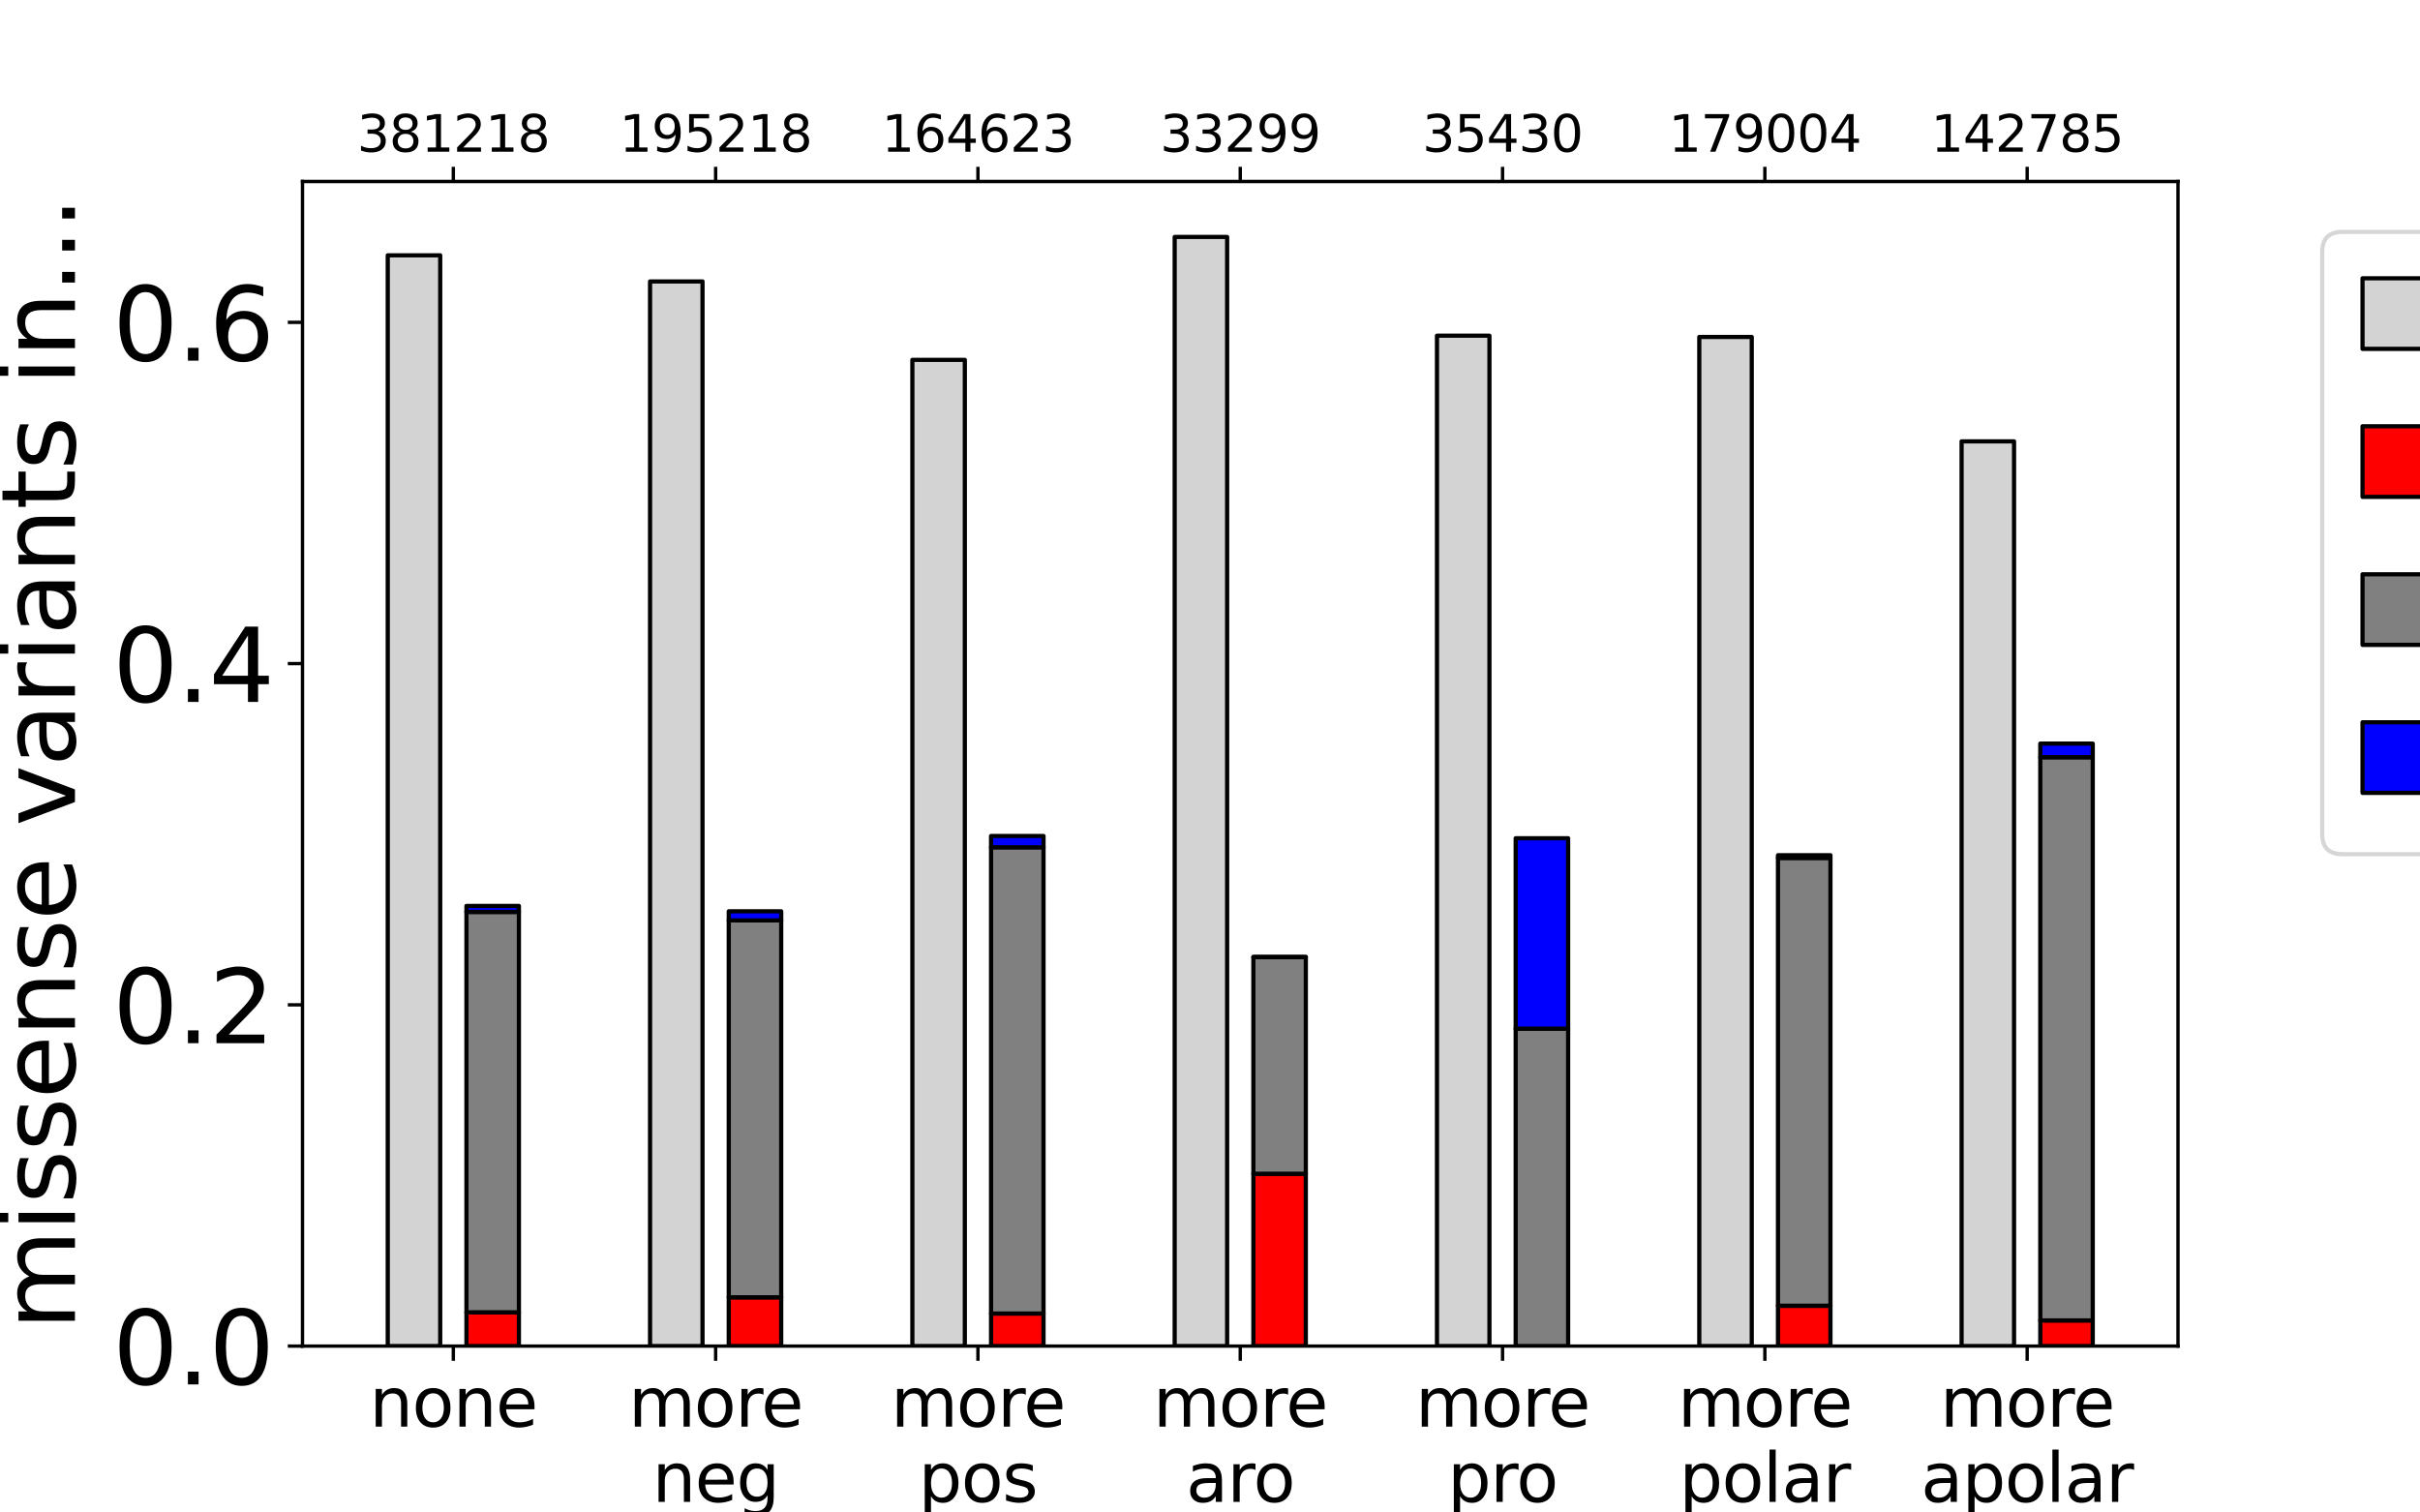 <?xml version="1.0" encoding="utf-8" standalone="no"?>
<!DOCTYPE svg PUBLIC "-//W3C//DTD SVG 1.1//EN"
  "http://www.w3.org/Graphics/SVG/1.1/DTD/svg11.dtd">
<svg xmlns:xlink="http://www.w3.org/1999/xlink" width="576pt" height="360pt" viewBox="0 0 576 360" xmlns="http://www.w3.org/2000/svg" version="1.1">
 <defs>
  <style type="text/css">*{stroke-linejoin: round; stroke-linecap: butt}</style>
 </defs>
 <g id="figure_1">
  <g id="patch_1">
   <path d="M 0 360 
L 576 360 
L 576 0 
L 0 0 
z
" style="fill: #ffffff"/>
  </g>
  <g id="axes_1">
   <g id="patch_2">
    <path d="M 72 320.4 
L 518.4 320.4 
L 518.4 43.2 
L 72 43.2 
z
" style="fill: #ffffff"/>
   </g>
   <g id="patch_3">
    <path d="M 92.291 320.4 
L 104.778 320.4 
L 104.778 60.772 
L 92.291 60.772 
z
" clip-path="url(#pdc704c9d59)" style="fill: #d3d3d3; stroke: #000000; stroke-linejoin: miter"/>
   </g>
   <g id="patch_4">
    <path d="M 111.021 320.4 
L 123.508 320.4 
L 123.508 312.355 
L 111.021 312.355 
z
" clip-path="url(#pdc704c9d59)" style="fill: #ff0000; stroke: #000000; stroke-linejoin: miter"/>
   </g>
   <g id="patch_5">
    <path d="M 111.021 312.355 
L 123.508 312.355 
L 123.508 217.056 
L 111.021 217.056 
z
" clip-path="url(#pdc704c9d59)" style="fill: #808080; stroke: #000000; stroke-linejoin: miter"/>
   </g>
   <g id="patch_6">
    <path d="M 111.021 217.056 
L 123.508 217.056 
L 123.508 215.627 
L 111.021 215.627 
z
" clip-path="url(#pdc704c9d59)" style="fill: #0000ff; stroke: #000000; stroke-linejoin: miter"/>
   </g>
   <g id="patch_7">
    <path d="M 154.724 320.4 
L 167.211 320.4 
L 167.211 66.988 
L 154.724 66.988 
z
" clip-path="url(#pdc704c9d59)" style="fill: #d3d3d3; stroke: #000000; stroke-linejoin: miter"/>
   </g>
   <g id="patch_8">
    <path d="M 173.455 320.4 
L 185.941 320.4 
L 185.941 308.781 
L 173.455 308.781 
z
" clip-path="url(#pdc704c9d59)" style="fill: #ff0000; stroke: #000000; stroke-linejoin: miter"/>
   </g>
   <g id="patch_9">
    <path d="M 173.455 308.781 
L 185.941 308.781 
L 185.941 219.066 
L 173.455 219.066 
z
" clip-path="url(#pdc704c9d59)" style="fill: #808080; stroke: #000000; stroke-linejoin: miter"/>
   </g>
   <g id="patch_10">
    <path d="M 173.455 219.066 
L 185.941 219.066 
L 185.941 216.911 
L 173.455 216.911 
z
" clip-path="url(#pdc704c9d59)" style="fill: #0000ff; stroke: #000000; stroke-linejoin: miter"/>
   </g>
   <g id="patch_11">
    <path d="M 217.158 320.4 
L 229.645 320.4 
L 229.645 85.651 
L 217.158 85.651 
z
" clip-path="url(#pdc704c9d59)" style="fill: #d3d3d3; stroke: #000000; stroke-linejoin: miter"/>
   </g>
   <g id="patch_12">
    <path d="M 235.888 320.4 
L 248.375 320.4 
L 248.375 312.644 
L 235.888 312.644 
z
" clip-path="url(#pdc704c9d59)" style="fill: #ff0000; stroke: #000000; stroke-linejoin: miter"/>
   </g>
   <g id="patch_13">
    <path d="M 235.888 312.644 
L 248.375 312.644 
L 248.375 201.669 
L 235.888 201.669 
z
" clip-path="url(#pdc704c9d59)" style="fill: #808080; stroke: #000000; stroke-linejoin: miter"/>
   </g>
   <g id="patch_14">
    <path d="M 235.888 201.669 
L 248.375 201.669 
L 248.375 198.98 
L 235.888 198.98 
z
" clip-path="url(#pdc704c9d59)" style="fill: #0000ff; stroke: #000000; stroke-linejoin: miter"/>
   </g>
   <g id="patch_15">
    <path d="M 279.592 320.4 
L 292.078 320.4 
L 292.078 56.4 
L 279.592 56.4 
z
" clip-path="url(#pdc704c9d59)" style="fill: #d3d3d3; stroke: #000000; stroke-linejoin: miter"/>
   </g>
   <g id="patch_16">
    <path d="M 298.322 320.4 
L 310.808 320.4 
L 310.808 279.372 
L 298.322 279.372 
z
" clip-path="url(#pdc704c9d59)" style="fill: #ff0000; stroke: #000000; stroke-linejoin: miter"/>
   </g>
   <g id="patch_17">
    <path d="M 298.322 279.372 
L 310.808 279.372 
L 310.808 227.818 
L 298.322 227.818 
z
" clip-path="url(#pdc704c9d59)" style="fill: #808080; stroke: #000000; stroke-linejoin: miter"/>
   </g>
   <g id="patch_18">
    <path d="M 298.322 227.818 
L 310.808 227.818 
L 310.808 227.757 
L 298.322 227.757 
z
" clip-path="url(#pdc704c9d59)" style="fill: #0000ff; stroke: #000000; stroke-linejoin: miter"/>
   </g>
   <g id="patch_19">
    <path d="M 342.025 320.4 
L 354.512 320.4 
L 354.512 79.901 
L 342.025 79.901 
z
" clip-path="url(#pdc704c9d59)" style="fill: #d3d3d3; stroke: #000000; stroke-linejoin: miter"/>
   </g>
   <g id="patch_20">
    <path d="M 360.755 320.4 
L 373.242 320.4 
L 373.242 320.4 
L 360.755 320.4 
z
" clip-path="url(#pdc704c9d59)" style="fill: #ff0000; stroke: #000000; stroke-linejoin: miter"/>
   </g>
   <g id="patch_21">
    <path d="M 360.755 320.4 
L 373.242 320.4 
L 373.242 244.849 
L 360.755 244.849 
z
" clip-path="url(#pdc704c9d59)" style="fill: #808080; stroke: #000000; stroke-linejoin: miter"/>
   </g>
   <g id="patch_22">
    <path d="M 360.755 244.849 
L 373.242 244.849 
L 373.242 199.515 
L 360.755 199.515 
z
" clip-path="url(#pdc704c9d59)" style="fill: #0000ff; stroke: #000000; stroke-linejoin: miter"/>
   </g>
   <g id="patch_23">
    <path d="M 404.459 320.4 
L 416.945 320.4 
L 416.945 80.205 
L 404.459 80.205 
z
" clip-path="url(#pdc704c9d59)" style="fill: #d3d3d3; stroke: #000000; stroke-linejoin: miter"/>
   </g>
   <g id="patch_24">
    <path d="M 423.189 320.4 
L 435.676 320.4 
L 435.676 310.794 
L 423.189 310.794 
z
" clip-path="url(#pdc704c9d59)" style="fill: #ff0000; stroke: #000000; stroke-linejoin: miter"/>
   </g>
   <g id="patch_25">
    <path d="M 423.189 310.794 
L 435.676 310.794 
L 435.676 204.202 
L 423.189 204.202 
z
" clip-path="url(#pdc704c9d59)" style="fill: #808080; stroke: #000000; stroke-linejoin: miter"/>
   </g>
   <g id="patch_26">
    <path d="M 423.189 204.202 
L 435.676 204.202 
L 435.676 203.559 
L 423.189 203.559 
z
" clip-path="url(#pdc704c9d59)" style="fill: #0000ff; stroke: #000000; stroke-linejoin: miter"/>
   </g>
   <g id="patch_27">
    <path d="M 466.892 320.4 
L 479.379 320.4 
L 479.379 105.053 
L 466.892 105.053 
z
" clip-path="url(#pdc704c9d59)" style="fill: #d3d3d3; stroke: #000000; stroke-linejoin: miter"/>
   </g>
   <g id="patch_28">
    <path d="M 485.622 320.4 
L 498.109 320.4 
L 498.109 314.285 
L 485.622 314.285 
z
" clip-path="url(#pdc704c9d59)" style="fill: #ff0000; stroke: #000000; stroke-linejoin: miter"/>
   </g>
   <g id="patch_29">
    <path d="M 485.622 314.285 
L 498.109 314.285 
L 498.109 180.233 
L 485.622 180.233 
z
" clip-path="url(#pdc704c9d59)" style="fill: #808080; stroke: #000000; stroke-linejoin: miter"/>
   </g>
   <g id="patch_30">
    <path d="M 485.622 180.233 
L 498.109 180.233 
L 498.109 176.991 
L 485.622 176.991 
z
" clip-path="url(#pdc704c9d59)" style="fill: #0000ff; stroke: #000000; stroke-linejoin: miter"/>
   </g>
   <g id="matplotlib.axis_1">
    <g id="xtick_1">
     <g id="line2d_1">
      <defs>
       <path id="mb54abf2a22" d="M 0 0 
L 0 3.5 
" style="stroke: #000000; stroke-width: 0.8"/>
      </defs>
      <g>
       <use xlink:href="#mb54abf2a22" x="107.899" y="320.4" style="stroke: #000000; stroke-width: 0.8"/>
      </g>
     </g>
     <g id="line2d_2">
      <defs>
       <path id="ma09a911dc9" d="M 0 0 
L 0 -3.5 
" style="stroke: #000000; stroke-width: 0.8"/>
      </defs>
      <g>
       <use xlink:href="#ma09a911dc9" x="107.899" y="43.2" style="stroke: #000000; stroke-width: 0.8"/>
      </g>
     </g>
     <g id="text_1">
      <!-- none -->
      <g transform="translate(87.942 339.558) scale(0.16 -0.16)">
       <defs>
        <path id="DejaVuSans-6e" d="M 3513 2113 
L 3513 0 
L 2938 0 
L 2938 2094 
Q 2938 2591 2744 2837 
Q 2550 3084 2163 3084 
Q 1697 3084 1428 2787 
Q 1159 2491 1159 1978 
L 1159 0 
L 581 0 
L 581 3500 
L 1159 3500 
L 1159 2956 
Q 1366 3272 1645 3428 
Q 1925 3584 2291 3584 
Q 2894 3584 3203 3211 
Q 3513 2838 3513 2113 
z
" transform="scale(0.016)"/>
        <path id="DejaVuSans-6f" d="M 1959 3097 
Q 1497 3097 1228 2736 
Q 959 2375 959 1747 
Q 959 1119 1226 758 
Q 1494 397 1959 397 
Q 2419 397 2687 759 
Q 2956 1122 2956 1747 
Q 2956 2369 2687 2733 
Q 2419 3097 1959 3097 
z
M 1959 3584 
Q 2709 3584 3137 3096 
Q 3566 2609 3566 1747 
Q 3566 888 3137 398 
Q 2709 -91 1959 -91 
Q 1206 -91 779 398 
Q 353 888 353 1747 
Q 353 2609 779 3096 
Q 1206 3584 1959 3584 
z
" transform="scale(0.016)"/>
        <path id="DejaVuSans-65" d="M 3597 1894 
L 3597 1613 
L 953 1613 
Q 991 1019 1311 708 
Q 1631 397 2203 397 
Q 2534 397 2845 478 
Q 3156 559 3463 722 
L 3463 178 
Q 3153 47 2828 -22 
Q 2503 -91 2169 -91 
Q 1331 -91 842 396 
Q 353 884 353 1716 
Q 353 2575 817 3079 
Q 1281 3584 2069 3584 
Q 2775 3584 3186 3129 
Q 3597 2675 3597 1894 
z
M 3022 2063 
Q 3016 2534 2758 2815 
Q 2500 3097 2075 3097 
Q 1594 3097 1305 2825 
Q 1016 2553 972 2059 
L 3022 2063 
z
" transform="scale(0.016)"/>
       </defs>
       <use xlink:href="#DejaVuSans-6e"/>
       <use xlink:href="#DejaVuSans-6f" x="63.379"/>
       <use xlink:href="#DejaVuSans-6e" x="124.561"/>
       <use xlink:href="#DejaVuSans-65" x="187.939"/>
      </g>
     </g>
    </g>
    <g id="xtick_2">
     <g id="line2d_3">
      <g>
       <use xlink:href="#mb54abf2a22" x="170.333" y="320.4" style="stroke: #000000; stroke-width: 0.8"/>
      </g>
     </g>
     <g id="line2d_4">
      <g>
       <use xlink:href="#ma09a911dc9" x="170.333" y="43.2" style="stroke: #000000; stroke-width: 0.8"/>
      </g>
     </g>
     <g id="text_2">
      <!-- more -->
      <g transform="translate(149.614 339.558) scale(0.16 -0.16)">
       <defs>
        <path id="DejaVuSans-6d" d="M 3328 2828 
Q 3544 3216 3844 3400 
Q 4144 3584 4550 3584 
Q 5097 3584 5394 3201 
Q 5691 2819 5691 2113 
L 5691 0 
L 5113 0 
L 5113 2094 
Q 5113 2597 4934 2840 
Q 4756 3084 4391 3084 
Q 3944 3084 3684 2787 
Q 3425 2491 3425 1978 
L 3425 0 
L 2847 0 
L 2847 2094 
Q 2847 2600 2669 2842 
Q 2491 3084 2119 3084 
Q 1678 3084 1418 2786 
Q 1159 2488 1159 1978 
L 1159 0 
L 581 0 
L 581 3500 
L 1159 3500 
L 1159 2956 
Q 1356 3278 1631 3431 
Q 1906 3584 2284 3584 
Q 2666 3584 2933 3390 
Q 3200 3197 3328 2828 
z
" transform="scale(0.016)"/>
        <path id="DejaVuSans-72" d="M 2631 2963 
Q 2534 3019 2420 3045 
Q 2306 3072 2169 3072 
Q 1681 3072 1420 2755 
Q 1159 2438 1159 1844 
L 1159 0 
L 581 0 
L 581 3500 
L 1159 3500 
L 1159 2956 
Q 1341 3275 1631 3429 
Q 1922 3584 2338 3584 
Q 2397 3584 2469 3576 
Q 2541 3569 2628 3553 
L 2631 2963 
z
" transform="scale(0.016)"/>
       </defs>
       <use xlink:href="#DejaVuSans-6d"/>
       <use xlink:href="#DejaVuSans-6f" x="97.412"/>
       <use xlink:href="#DejaVuSans-72" x="158.594"/>
       <use xlink:href="#DejaVuSans-65" x="197.457"/>
      </g>
      <!-- neg -->
      <g transform="translate(155.262 357.474) scale(0.16 -0.16)">
       <defs>
        <path id="DejaVuSans-67" d="M 2906 1791 
Q 2906 2416 2648 2759 
Q 2391 3103 1925 3103 
Q 1463 3103 1205 2759 
Q 947 2416 947 1791 
Q 947 1169 1205 825 
Q 1463 481 1925 481 
Q 2391 481 2648 825 
Q 2906 1169 2906 1791 
z
M 3481 434 
Q 3481 -459 3084 -895 
Q 2688 -1331 1869 -1331 
Q 1566 -1331 1297 -1286 
Q 1028 -1241 775 -1147 
L 775 -588 
Q 1028 -725 1275 -790 
Q 1522 -856 1778 -856 
Q 2344 -856 2625 -561 
Q 2906 -266 2906 331 
L 2906 616 
Q 2728 306 2450 153 
Q 2172 0 1784 0 
Q 1141 0 747 490 
Q 353 981 353 1791 
Q 353 2603 747 3093 
Q 1141 3584 1784 3584 
Q 2172 3584 2450 3431 
Q 2728 3278 2906 2969 
L 2906 3500 
L 3481 3500 
L 3481 434 
z
" transform="scale(0.016)"/>
       </defs>
       <use xlink:href="#DejaVuSans-6e"/>
       <use xlink:href="#DejaVuSans-65" x="63.379"/>
       <use xlink:href="#DejaVuSans-67" x="124.902"/>
      </g>
     </g>
    </g>
    <g id="xtick_3">
     <g id="line2d_5">
      <g>
       <use xlink:href="#mb54abf2a22" x="232.766" y="320.4" style="stroke: #000000; stroke-width: 0.8"/>
      </g>
     </g>
     <g id="line2d_6">
      <g>
       <use xlink:href="#ma09a911dc9" x="232.766" y="43.2" style="stroke: #000000; stroke-width: 0.8"/>
      </g>
     </g>
     <g id="text_3">
      <!-- more -->
      <g transform="translate(212.048 339.558) scale(0.16 -0.16)">
       <use xlink:href="#DejaVuSans-6d"/>
       <use xlink:href="#DejaVuSans-6f" x="97.412"/>
       <use xlink:href="#DejaVuSans-72" x="158.594"/>
       <use xlink:href="#DejaVuSans-65" x="197.457"/>
      </g>
      <!-- pos -->
      <g transform="translate(218.625 357.474) scale(0.16 -0.16)">
       <defs>
        <path id="DejaVuSans-70" d="M 1159 525 
L 1159 -1331 
L 581 -1331 
L 581 3500 
L 1159 3500 
L 1159 2969 
Q 1341 3281 1617 3432 
Q 1894 3584 2278 3584 
Q 2916 3584 3314 3078 
Q 3713 2572 3713 1747 
Q 3713 922 3314 415 
Q 2916 -91 2278 -91 
Q 1894 -91 1617 61 
Q 1341 213 1159 525 
z
M 3116 1747 
Q 3116 2381 2855 2742 
Q 2594 3103 2138 3103 
Q 1681 3103 1420 2742 
Q 1159 2381 1159 1747 
Q 1159 1113 1420 752 
Q 1681 391 2138 391 
Q 2594 391 2855 752 
Q 3116 1113 3116 1747 
z
" transform="scale(0.016)"/>
        <path id="DejaVuSans-73" d="M 2834 3397 
L 2834 2853 
Q 2591 2978 2328 3040 
Q 2066 3103 1784 3103 
Q 1356 3103 1142 2972 
Q 928 2841 928 2578 
Q 928 2378 1081 2264 
Q 1234 2150 1697 2047 
L 1894 2003 
Q 2506 1872 2764 1633 
Q 3022 1394 3022 966 
Q 3022 478 2636 193 
Q 2250 -91 1575 -91 
Q 1294 -91 989 -36 
Q 684 19 347 128 
L 347 722 
Q 666 556 975 473 
Q 1284 391 1588 391 
Q 1994 391 2212 530 
Q 2431 669 2431 922 
Q 2431 1156 2273 1281 
Q 2116 1406 1581 1522 
L 1381 1569 
Q 847 1681 609 1914 
Q 372 2147 372 2553 
Q 372 3047 722 3315 
Q 1072 3584 1716 3584 
Q 2034 3584 2315 3537 
Q 2597 3491 2834 3397 
z
" transform="scale(0.016)"/>
       </defs>
       <use xlink:href="#DejaVuSans-70"/>
       <use xlink:href="#DejaVuSans-6f" x="63.477"/>
       <use xlink:href="#DejaVuSans-73" x="124.658"/>
      </g>
     </g>
    </g>
    <g id="xtick_4">
     <g id="line2d_7">
      <g>
       <use xlink:href="#mb54abf2a22" x="295.2" y="320.4" style="stroke: #000000; stroke-width: 0.8"/>
      </g>
     </g>
     <g id="line2d_8">
      <g>
       <use xlink:href="#ma09a911dc9" x="295.2" y="43.2" style="stroke: #000000; stroke-width: 0.8"/>
      </g>
     </g>
     <g id="text_4">
      <!-- more -->
      <g transform="translate(274.481 339.558) scale(0.16 -0.16)">
       <use xlink:href="#DejaVuSans-6d"/>
       <use xlink:href="#DejaVuSans-6f" x="97.412"/>
       <use xlink:href="#DejaVuSans-72" x="158.594"/>
       <use xlink:href="#DejaVuSans-65" x="197.457"/>
      </g>
      <!-- aro -->
      <g transform="translate(282.294 357.474) scale(0.16 -0.16)">
       <defs>
        <path id="DejaVuSans-61" d="M 2194 1759 
Q 1497 1759 1228 1600 
Q 959 1441 959 1056 
Q 959 750 1161 570 
Q 1363 391 1709 391 
Q 2188 391 2477 730 
Q 2766 1069 2766 1631 
L 2766 1759 
L 2194 1759 
z
M 3341 1997 
L 3341 0 
L 2766 0 
L 2766 531 
Q 2569 213 2275 61 
Q 1981 -91 1556 -91 
Q 1019 -91 701 211 
Q 384 513 384 1019 
Q 384 1609 779 1909 
Q 1175 2209 1959 2209 
L 2766 2209 
L 2766 2266 
Q 2766 2663 2505 2880 
Q 2244 3097 1772 3097 
Q 1472 3097 1187 3025 
Q 903 2953 641 2809 
L 641 3341 
Q 956 3463 1253 3523 
Q 1550 3584 1831 3584 
Q 2591 3584 2966 3190 
Q 3341 2797 3341 1997 
z
" transform="scale(0.016)"/>
       </defs>
       <use xlink:href="#DejaVuSans-61"/>
       <use xlink:href="#DejaVuSans-72" x="61.279"/>
       <use xlink:href="#DejaVuSans-6f" x="100.143"/>
      </g>
     </g>
    </g>
    <g id="xtick_5">
     <g id="line2d_9">
      <g>
       <use xlink:href="#mb54abf2a22" x="357.634" y="320.4" style="stroke: #000000; stroke-width: 0.8"/>
      </g>
     </g>
     <g id="line2d_10">
      <g>
       <use xlink:href="#ma09a911dc9" x="357.634" y="43.2" style="stroke: #000000; stroke-width: 0.8"/>
      </g>
     </g>
     <g id="text_5">
      <!-- more -->
      <g transform="translate(336.915 339.558) scale(0.16 -0.16)">
       <use xlink:href="#DejaVuSans-6d"/>
       <use xlink:href="#DejaVuSans-6f" x="97.412"/>
       <use xlink:href="#DejaVuSans-72" x="158.594"/>
       <use xlink:href="#DejaVuSans-65" x="197.457"/>
      </g>
      <!-- pro -->
      <g transform="translate(344.551 357.474) scale(0.16 -0.16)">
       <use xlink:href="#DejaVuSans-70"/>
       <use xlink:href="#DejaVuSans-72" x="63.477"/>
       <use xlink:href="#DejaVuSans-6f" x="102.34"/>
      </g>
     </g>
    </g>
    <g id="xtick_6">
     <g id="line2d_11">
      <g>
       <use xlink:href="#mb54abf2a22" x="420.067" y="320.4" style="stroke: #000000; stroke-width: 0.8"/>
      </g>
     </g>
     <g id="line2d_12">
      <g>
       <use xlink:href="#ma09a911dc9" x="420.067" y="43.2" style="stroke: #000000; stroke-width: 0.8"/>
      </g>
     </g>
     <g id="text_6">
      <!-- more -->
      <g transform="translate(399.348 339.558) scale(0.16 -0.16)">
       <use xlink:href="#DejaVuSans-6d"/>
       <use xlink:href="#DejaVuSans-6f" x="97.412"/>
       <use xlink:href="#DejaVuSans-72" x="158.594"/>
       <use xlink:href="#DejaVuSans-65" x="197.457"/>
      </g>
      <!-- polar -->
      <g transform="translate(399.68 357.474) scale(0.16 -0.16)">
       <defs>
        <path id="DejaVuSans-6c" d="M 603 4863 
L 1178 4863 
L 1178 0 
L 603 0 
L 603 4863 
z
" transform="scale(0.016)"/>
       </defs>
       <use xlink:href="#DejaVuSans-70"/>
       <use xlink:href="#DejaVuSans-6f" x="63.477"/>
       <use xlink:href="#DejaVuSans-6c" x="124.658"/>
       <use xlink:href="#DejaVuSans-61" x="152.441"/>
       <use xlink:href="#DejaVuSans-72" x="213.721"/>
      </g>
     </g>
    </g>
    <g id="xtick_7">
     <g id="line2d_13">
      <g>
       <use xlink:href="#mb54abf2a22" x="482.501" y="320.4" style="stroke: #000000; stroke-width: 0.8"/>
      </g>
     </g>
     <g id="line2d_14">
      <g>
       <use xlink:href="#ma09a911dc9" x="482.501" y="43.2" style="stroke: #000000; stroke-width: 0.8"/>
      </g>
     </g>
     <g id="text_7">
      <!-- more -->
      <g transform="translate(461.782 339.558) scale(0.16 -0.16)">
       <use xlink:href="#DejaVuSans-6d"/>
       <use xlink:href="#DejaVuSans-6f" x="97.412"/>
       <use xlink:href="#DejaVuSans-72" x="158.594"/>
       <use xlink:href="#DejaVuSans-65" x="197.457"/>
      </g>
      <!-- apolar -->
      <g transform="translate(457.211 357.474) scale(0.16 -0.16)">
       <use xlink:href="#DejaVuSans-61"/>
       <use xlink:href="#DejaVuSans-70" x="61.279"/>
       <use xlink:href="#DejaVuSans-6f" x="124.756"/>
       <use xlink:href="#DejaVuSans-6c" x="185.938"/>
       <use xlink:href="#DejaVuSans-61" x="213.721"/>
       <use xlink:href="#DejaVuSans-72" x="275"/>
      </g>
     </g>
    </g>
    <g id="text_8">
     <!-- resulting chemical change -->
     <g transform="translate(137.016 383.038) scale(0.24 -0.24)">
      <defs>
       <path id="DejaVuSans-75" d="M 544 1381 
L 544 3500 
L 1119 3500 
L 1119 1403 
Q 1119 906 1312 657 
Q 1506 409 1894 409 
Q 2359 409 2629 706 
Q 2900 1003 2900 1516 
L 2900 3500 
L 3475 3500 
L 3475 0 
L 2900 0 
L 2900 538 
Q 2691 219 2414 64 
Q 2138 -91 1772 -91 
Q 1169 -91 856 284 
Q 544 659 544 1381 
z
M 1991 3584 
L 1991 3584 
z
" transform="scale(0.016)"/>
       <path id="DejaVuSans-74" d="M 1172 4494 
L 1172 3500 
L 2356 3500 
L 2356 3053 
L 1172 3053 
L 1172 1153 
Q 1172 725 1289 603 
Q 1406 481 1766 481 
L 2356 481 
L 2356 0 
L 1766 0 
Q 1100 0 847 248 
Q 594 497 594 1153 
L 594 3053 
L 172 3053 
L 172 3500 
L 594 3500 
L 594 4494 
L 1172 4494 
z
" transform="scale(0.016)"/>
       <path id="DejaVuSans-69" d="M 603 3500 
L 1178 3500 
L 1178 0 
L 603 0 
L 603 3500 
z
M 603 4863 
L 1178 4863 
L 1178 4134 
L 603 4134 
L 603 4863 
z
" transform="scale(0.016)"/>
       <path id="DejaVuSans-20" transform="scale(0.016)"/>
       <path id="DejaVuSans-63" d="M 3122 3366 
L 3122 2828 
Q 2878 2963 2633 3030 
Q 2388 3097 2138 3097 
Q 1578 3097 1268 2742 
Q 959 2388 959 1747 
Q 959 1106 1268 751 
Q 1578 397 2138 397 
Q 2388 397 2633 464 
Q 2878 531 3122 666 
L 3122 134 
Q 2881 22 2623 -34 
Q 2366 -91 2075 -91 
Q 1284 -91 818 406 
Q 353 903 353 1747 
Q 353 2603 823 3093 
Q 1294 3584 2113 3584 
Q 2378 3584 2631 3529 
Q 2884 3475 3122 3366 
z
" transform="scale(0.016)"/>
       <path id="DejaVuSans-68" d="M 3513 2113 
L 3513 0 
L 2938 0 
L 2938 2094 
Q 2938 2591 2744 2837 
Q 2550 3084 2163 3084 
Q 1697 3084 1428 2787 
Q 1159 2491 1159 1978 
L 1159 0 
L 581 0 
L 581 4863 
L 1159 4863 
L 1159 2956 
Q 1366 3272 1645 3428 
Q 1925 3584 2291 3584 
Q 2894 3584 3203 3211 
Q 3513 2838 3513 2113 
z
" transform="scale(0.016)"/>
      </defs>
      <use xlink:href="#DejaVuSans-72"/>
      <use xlink:href="#DejaVuSans-65" x="38.863"/>
      <use xlink:href="#DejaVuSans-73" x="100.387"/>
      <use xlink:href="#DejaVuSans-75" x="152.486"/>
      <use xlink:href="#DejaVuSans-6c" x="215.865"/>
      <use xlink:href="#DejaVuSans-74" x="243.648"/>
      <use xlink:href="#DejaVuSans-69" x="282.857"/>
      <use xlink:href="#DejaVuSans-6e" x="310.641"/>
      <use xlink:href="#DejaVuSans-67" x="374.02"/>
      <use xlink:href="#DejaVuSans-20" x="437.496"/>
      <use xlink:href="#DejaVuSans-63" x="469.283"/>
      <use xlink:href="#DejaVuSans-68" x="524.264"/>
      <use xlink:href="#DejaVuSans-65" x="587.643"/>
      <use xlink:href="#DejaVuSans-6d" x="649.166"/>
      <use xlink:href="#DejaVuSans-69" x="746.578"/>
      <use xlink:href="#DejaVuSans-63" x="774.361"/>
      <use xlink:href="#DejaVuSans-61" x="829.342"/>
      <use xlink:href="#DejaVuSans-6c" x="890.621"/>
      <use xlink:href="#DejaVuSans-20" x="918.404"/>
      <use xlink:href="#DejaVuSans-63" x="950.191"/>
      <use xlink:href="#DejaVuSans-68" x="1005.172"/>
      <use xlink:href="#DejaVuSans-61" x="1068.551"/>
      <use xlink:href="#DejaVuSans-6e" x="1129.83"/>
      <use xlink:href="#DejaVuSans-67" x="1193.209"/>
      <use xlink:href="#DejaVuSans-65" x="1256.686"/>
     </g>
    </g>
   </g>
   <g id="matplotlib.axis_2">
    <g id="ytick_1">
     <g id="line2d_15">
      <defs>
       <path id="me0eafbb022" d="M 0 0 
L -3.5 0 
" style="stroke: #000000; stroke-width: 0.8"/>
      </defs>
      <g>
       <use xlink:href="#me0eafbb022" x="72" y="320.4" style="stroke: #000000; stroke-width: 0.8"/>
      </g>
     </g>
     <g id="text_9">
      <!-- 0.0 -->
      <g transform="translate(26.832 329.518) scale(0.24 -0.24)">
       <defs>
        <path id="DejaVuSans-30" d="M 2034 4250 
Q 1547 4250 1301 3770 
Q 1056 3291 1056 2328 
Q 1056 1369 1301 889 
Q 1547 409 2034 409 
Q 2525 409 2770 889 
Q 3016 1369 3016 2328 
Q 3016 3291 2770 3770 
Q 2525 4250 2034 4250 
z
M 2034 4750 
Q 2819 4750 3233 4129 
Q 3647 3509 3647 2328 
Q 3647 1150 3233 529 
Q 2819 -91 2034 -91 
Q 1250 -91 836 529 
Q 422 1150 422 2328 
Q 422 3509 836 4129 
Q 1250 4750 2034 4750 
z
" transform="scale(0.016)"/>
        <path id="DejaVuSans-2e" d="M 684 794 
L 1344 794 
L 1344 0 
L 684 0 
L 684 794 
z
" transform="scale(0.016)"/>
       </defs>
       <use xlink:href="#DejaVuSans-30"/>
       <use xlink:href="#DejaVuSans-2e" x="63.623"/>
       <use xlink:href="#DejaVuSans-30" x="95.41"/>
      </g>
     </g>
    </g>
    <g id="ytick_2">
     <g id="line2d_16">
      <g>
       <use xlink:href="#me0eafbb022" x="72" y="239.175" style="stroke: #000000; stroke-width: 0.8"/>
      </g>
     </g>
     <g id="text_10">
      <!-- 0.2 -->
      <g transform="translate(26.832 248.294) scale(0.24 -0.24)">
       <defs>
        <path id="DejaVuSans-32" d="M 1228 531 
L 3431 531 
L 3431 0 
L 469 0 
L 469 531 
Q 828 903 1448 1529 
Q 2069 2156 2228 2338 
Q 2531 2678 2651 2914 
Q 2772 3150 2772 3378 
Q 2772 3750 2511 3984 
Q 2250 4219 1831 4219 
Q 1534 4219 1204 4116 
Q 875 4013 500 3803 
L 500 4441 
Q 881 4594 1212 4672 
Q 1544 4750 1819 4750 
Q 2544 4750 2975 4387 
Q 3406 4025 3406 3419 
Q 3406 3131 3298 2873 
Q 3191 2616 2906 2266 
Q 2828 2175 2409 1742 
Q 1991 1309 1228 531 
z
" transform="scale(0.016)"/>
       </defs>
       <use xlink:href="#DejaVuSans-30"/>
       <use xlink:href="#DejaVuSans-2e" x="63.623"/>
       <use xlink:href="#DejaVuSans-32" x="95.41"/>
      </g>
     </g>
    </g>
    <g id="ytick_3">
     <g id="line2d_17">
      <g>
       <use xlink:href="#me0eafbb022" x="72" y="157.951" style="stroke: #000000; stroke-width: 0.8"/>
      </g>
     </g>
     <g id="text_11">
      <!-- 0.4 -->
      <g transform="translate(26.832 167.069) scale(0.24 -0.24)">
       <defs>
        <path id="DejaVuSans-34" d="M 2419 4116 
L 825 1625 
L 2419 1625 
L 2419 4116 
z
M 2253 4666 
L 3047 4666 
L 3047 1625 
L 3713 1625 
L 3713 1100 
L 3047 1100 
L 3047 0 
L 2419 0 
L 2419 1100 
L 313 1100 
L 313 1709 
L 2253 4666 
z
" transform="scale(0.016)"/>
       </defs>
       <use xlink:href="#DejaVuSans-30"/>
       <use xlink:href="#DejaVuSans-2e" x="63.623"/>
       <use xlink:href="#DejaVuSans-34" x="95.41"/>
      </g>
     </g>
    </g>
    <g id="ytick_4">
     <g id="line2d_18">
      <g>
       <use xlink:href="#me0eafbb022" x="72" y="76.726" style="stroke: #000000; stroke-width: 0.8"/>
      </g>
     </g>
     <g id="text_12">
      <!-- 0.6 -->
      <g transform="translate(26.832 85.844) scale(0.24 -0.24)">
       <defs>
        <path id="DejaVuSans-36" d="M 2113 2584 
Q 1688 2584 1439 2293 
Q 1191 2003 1191 1497 
Q 1191 994 1439 701 
Q 1688 409 2113 409 
Q 2538 409 2786 701 
Q 3034 994 3034 1497 
Q 3034 2003 2786 2293 
Q 2538 2584 2113 2584 
z
M 3366 4563 
L 3366 3988 
Q 3128 4100 2886 4159 
Q 2644 4219 2406 4219 
Q 1781 4219 1451 3797 
Q 1122 3375 1075 2522 
Q 1259 2794 1537 2939 
Q 1816 3084 2150 3084 
Q 2853 3084 3261 2657 
Q 3669 2231 3669 1497 
Q 3669 778 3244 343 
Q 2819 -91 2113 -91 
Q 1303 -91 875 529 
Q 447 1150 447 2328 
Q 447 3434 972 4092 
Q 1497 4750 2381 4750 
Q 2619 4750 2861 4703 
Q 3103 4656 3366 4563 
z
" transform="scale(0.016)"/>
       </defs>
       <use xlink:href="#DejaVuSans-30"/>
       <use xlink:href="#DejaVuSans-2e" x="63.623"/>
       <use xlink:href="#DejaVuSans-36" x="95.41"/>
      </g>
     </g>
    </g>
    <g id="text_13">
     <!-- fraction of -->
     <g transform="translate(-9.034 243.276) rotate(-90) scale(0.24 -0.24)">
      <defs>
       <path id="DejaVuSans-66" d="M 2375 4863 
L 2375 4384 
L 1825 4384 
Q 1516 4384 1395 4259 
Q 1275 4134 1275 3809 
L 1275 3500 
L 2222 3500 
L 2222 3053 
L 1275 3053 
L 1275 0 
L 697 0 
L 697 3053 
L 147 3053 
L 147 3500 
L 697 3500 
L 697 3744 
Q 697 4328 969 4595 
Q 1241 4863 1831 4863 
L 2375 4863 
z
" transform="scale(0.016)"/>
      </defs>
      <use xlink:href="#DejaVuSans-66"/>
      <use xlink:href="#DejaVuSans-72" x="35.205"/>
      <use xlink:href="#DejaVuSans-61" x="76.318"/>
      <use xlink:href="#DejaVuSans-63" x="137.598"/>
      <use xlink:href="#DejaVuSans-74" x="192.578"/>
      <use xlink:href="#DejaVuSans-69" x="231.787"/>
      <use xlink:href="#DejaVuSans-6f" x="259.57"/>
      <use xlink:href="#DejaVuSans-6e" x="320.752"/>
      <use xlink:href="#DejaVuSans-20" x="384.131"/>
      <use xlink:href="#DejaVuSans-6f" x="415.918"/>
      <use xlink:href="#DejaVuSans-66" x="477.1"/>
     </g>
     <!-- missense variants in... -->
     <g transform="translate(17.841 316.594) rotate(-90) scale(0.24 -0.24)">
      <defs>
       <path id="DejaVuSans-76" d="M 191 3500 
L 800 3500 
L 1894 563 
L 2988 3500 
L 3597 3500 
L 2284 0 
L 1503 0 
L 191 3500 
z
" transform="scale(0.016)"/>
      </defs>
      <use xlink:href="#DejaVuSans-6d"/>
      <use xlink:href="#DejaVuSans-69" x="97.412"/>
      <use xlink:href="#DejaVuSans-73" x="125.195"/>
      <use xlink:href="#DejaVuSans-73" x="177.295"/>
      <use xlink:href="#DejaVuSans-65" x="229.395"/>
      <use xlink:href="#DejaVuSans-6e" x="290.918"/>
      <use xlink:href="#DejaVuSans-73" x="354.297"/>
      <use xlink:href="#DejaVuSans-65" x="406.396"/>
      <use xlink:href="#DejaVuSans-20" x="467.92"/>
      <use xlink:href="#DejaVuSans-76" x="499.707"/>
      <use xlink:href="#DejaVuSans-61" x="558.887"/>
      <use xlink:href="#DejaVuSans-72" x="620.166"/>
      <use xlink:href="#DejaVuSans-69" x="661.279"/>
      <use xlink:href="#DejaVuSans-61" x="689.062"/>
      <use xlink:href="#DejaVuSans-6e" x="750.342"/>
      <use xlink:href="#DejaVuSans-74" x="813.721"/>
      <use xlink:href="#DejaVuSans-73" x="852.93"/>
      <use xlink:href="#DejaVuSans-20" x="905.029"/>
      <use xlink:href="#DejaVuSans-69" x="936.816"/>
      <use xlink:href="#DejaVuSans-6e" x="964.6"/>
      <use xlink:href="#DejaVuSans-2e" x="1027.979"/>
      <use xlink:href="#DejaVuSans-2e" x="1059.766"/>
      <use xlink:href="#DejaVuSans-2e" x="1091.553"/>
     </g>
    </g>
   </g>
   <g id="patch_31">
    <path d="M 72 320.4 
L 72 43.2 
" style="fill: none; stroke: #000000; stroke-width: 0.8; stroke-linejoin: miter; stroke-linecap: square"/>
   </g>
   <g id="patch_32">
    <path d="M 518.4 320.4 
L 518.4 43.2 
" style="fill: none; stroke: #000000; stroke-width: 0.8; stroke-linejoin: miter; stroke-linecap: square"/>
   </g>
   <g id="patch_33">
    <path d="M 72 320.4 
L 518.4 320.4 
" style="fill: none; stroke: #000000; stroke-width: 0.8; stroke-linejoin: miter; stroke-linecap: square"/>
   </g>
   <g id="patch_34">
    <path d="M 72 43.2 
L 518.4 43.2 
" style="fill: none; stroke: #000000; stroke-width: 0.8; stroke-linejoin: miter; stroke-linecap: square"/>
   </g>
   <g id="text_14">
    <!-- 381218 -->
    <g transform="translate(84.994 36.114) scale(0.12 -0.12)">
     <defs>
      <path id="DejaVuSans-33" d="M 2597 2516 
Q 3050 2419 3304 2112 
Q 3559 1806 3559 1356 
Q 3559 666 3084 287 
Q 2609 -91 1734 -91 
Q 1441 -91 1130 -33 
Q 819 25 488 141 
L 488 750 
Q 750 597 1062 519 
Q 1375 441 1716 441 
Q 2309 441 2620 675 
Q 2931 909 2931 1356 
Q 2931 1769 2642 2001 
Q 2353 2234 1838 2234 
L 1294 2234 
L 1294 2753 
L 1863 2753 
Q 2328 2753 2575 2939 
Q 2822 3125 2822 3475 
Q 2822 3834 2567 4026 
Q 2313 4219 1838 4219 
Q 1578 4219 1281 4162 
Q 984 4106 628 3988 
L 628 4550 
Q 988 4650 1302 4700 
Q 1616 4750 1894 4750 
Q 2613 4750 3031 4423 
Q 3450 4097 3450 3541 
Q 3450 3153 3228 2886 
Q 3006 2619 2597 2516 
z
" transform="scale(0.016)"/>
      <path id="DejaVuSans-38" d="M 2034 2216 
Q 1584 2216 1326 1975 
Q 1069 1734 1069 1313 
Q 1069 891 1326 650 
Q 1584 409 2034 409 
Q 2484 409 2743 651 
Q 3003 894 3003 1313 
Q 3003 1734 2745 1975 
Q 2488 2216 2034 2216 
z
M 1403 2484 
Q 997 2584 770 2862 
Q 544 3141 544 3541 
Q 544 4100 942 4425 
Q 1341 4750 2034 4750 
Q 2731 4750 3128 4425 
Q 3525 4100 3525 3541 
Q 3525 3141 3298 2862 
Q 3072 2584 2669 2484 
Q 3125 2378 3379 2068 
Q 3634 1759 3634 1313 
Q 3634 634 3220 271 
Q 2806 -91 2034 -91 
Q 1263 -91 848 271 
Q 434 634 434 1313 
Q 434 1759 690 2068 
Q 947 2378 1403 2484 
z
M 1172 3481 
Q 1172 3119 1398 2916 
Q 1625 2713 2034 2713 
Q 2441 2713 2670 2916 
Q 2900 3119 2900 3481 
Q 2900 3844 2670 4047 
Q 2441 4250 2034 4250 
Q 1625 4250 1398 4047 
Q 1172 3844 1172 3481 
z
" transform="scale(0.016)"/>
      <path id="DejaVuSans-31" d="M 794 531 
L 1825 531 
L 1825 4091 
L 703 3866 
L 703 4441 
L 1819 4666 
L 2450 4666 
L 2450 531 
L 3481 531 
L 3481 0 
L 794 0 
L 794 531 
z
" transform="scale(0.016)"/>
     </defs>
     <use xlink:href="#DejaVuSans-33"/>
     <use xlink:href="#DejaVuSans-38" x="63.623"/>
     <use xlink:href="#DejaVuSans-31" x="127.246"/>
     <use xlink:href="#DejaVuSans-32" x="190.869"/>
     <use xlink:href="#DejaVuSans-31" x="254.492"/>
     <use xlink:href="#DejaVuSans-38" x="318.115"/>
    </g>
   </g>
   <g id="text_15">
    <!-- 195218 -->
    <g transform="translate(147.428 36.114) scale(0.12 -0.12)">
     <defs>
      <path id="DejaVuSans-39" d="M 703 97 
L 703 672 
Q 941 559 1184 500 
Q 1428 441 1663 441 
Q 2288 441 2617 861 
Q 2947 1281 2994 2138 
Q 2813 1869 2534 1725 
Q 2256 1581 1919 1581 
Q 1219 1581 811 2004 
Q 403 2428 403 3163 
Q 403 3881 828 4315 
Q 1253 4750 1959 4750 
Q 2769 4750 3195 4129 
Q 3622 3509 3622 2328 
Q 3622 1225 3098 567 
Q 2575 -91 1691 -91 
Q 1453 -91 1209 -44 
Q 966 3 703 97 
z
M 1959 2075 
Q 2384 2075 2632 2365 
Q 2881 2656 2881 3163 
Q 2881 3666 2632 3958 
Q 2384 4250 1959 4250 
Q 1534 4250 1286 3958 
Q 1038 3666 1038 3163 
Q 1038 2656 1286 2365 
Q 1534 2075 1959 2075 
z
" transform="scale(0.016)"/>
      <path id="DejaVuSans-35" d="M 691 4666 
L 3169 4666 
L 3169 4134 
L 1269 4134 
L 1269 2991 
Q 1406 3038 1543 3061 
Q 1681 3084 1819 3084 
Q 2600 3084 3056 2656 
Q 3513 2228 3513 1497 
Q 3513 744 3044 326 
Q 2575 -91 1722 -91 
Q 1428 -91 1123 -41 
Q 819 9 494 109 
L 494 744 
Q 775 591 1075 516 
Q 1375 441 1709 441 
Q 2250 441 2565 725 
Q 2881 1009 2881 1497 
Q 2881 1984 2565 2268 
Q 2250 2553 1709 2553 
Q 1456 2553 1204 2497 
Q 953 2441 691 2322 
L 691 4666 
z
" transform="scale(0.016)"/>
     </defs>
     <use xlink:href="#DejaVuSans-31"/>
     <use xlink:href="#DejaVuSans-39" x="63.623"/>
     <use xlink:href="#DejaVuSans-35" x="127.246"/>
     <use xlink:href="#DejaVuSans-32" x="190.869"/>
     <use xlink:href="#DejaVuSans-31" x="254.492"/>
     <use xlink:href="#DejaVuSans-38" x="318.115"/>
    </g>
   </g>
   <g id="text_16">
    <!-- 164623 -->
    <g transform="translate(209.861 36.114) scale(0.12 -0.12)">
     <use xlink:href="#DejaVuSans-31"/>
     <use xlink:href="#DejaVuSans-36" x="63.623"/>
     <use xlink:href="#DejaVuSans-34" x="127.246"/>
     <use xlink:href="#DejaVuSans-36" x="190.869"/>
     <use xlink:href="#DejaVuSans-32" x="254.492"/>
     <use xlink:href="#DejaVuSans-33" x="318.115"/>
    </g>
   </g>
   <g id="text_17">
    <!-- 33299 -->
    <g transform="translate(276.113 36.114) scale(0.12 -0.12)">
     <use xlink:href="#DejaVuSans-33"/>
     <use xlink:href="#DejaVuSans-33" x="63.623"/>
     <use xlink:href="#DejaVuSans-32" x="127.246"/>
     <use xlink:href="#DejaVuSans-39" x="190.869"/>
     <use xlink:href="#DejaVuSans-39" x="254.492"/>
    </g>
   </g>
   <g id="text_18">
    <!-- 35430 -->
    <g transform="translate(338.546 36.114) scale(0.12 -0.12)">
     <use xlink:href="#DejaVuSans-33"/>
     <use xlink:href="#DejaVuSans-35" x="63.623"/>
     <use xlink:href="#DejaVuSans-34" x="127.246"/>
     <use xlink:href="#DejaVuSans-33" x="190.869"/>
     <use xlink:href="#DejaVuSans-30" x="254.492"/>
    </g>
   </g>
   <g id="text_19">
    <!-- 179004 -->
    <g transform="translate(397.162 36.114) scale(0.12 -0.12)">
     <defs>
      <path id="DejaVuSans-37" d="M 525 4666 
L 3525 4666 
L 3525 4397 
L 1831 0 
L 1172 0 
L 2766 4134 
L 525 4134 
L 525 4666 
z
" transform="scale(0.016)"/>
     </defs>
     <use xlink:href="#DejaVuSans-31"/>
     <use xlink:href="#DejaVuSans-37" x="63.623"/>
     <use xlink:href="#DejaVuSans-39" x="127.246"/>
     <use xlink:href="#DejaVuSans-30" x="190.869"/>
     <use xlink:href="#DejaVuSans-30" x="254.492"/>
     <use xlink:href="#DejaVuSans-34" x="318.115"/>
    </g>
   </g>
   <g id="text_20">
    <!-- 142785 -->
    <g transform="translate(459.596 36.114) scale(0.12 -0.12)">
     <use xlink:href="#DejaVuSans-31"/>
     <use xlink:href="#DejaVuSans-34" x="63.623"/>
     <use xlink:href="#DejaVuSans-32" x="127.246"/>
     <use xlink:href="#DejaVuSans-37" x="190.869"/>
     <use xlink:href="#DejaVuSans-38" x="254.492"/>
     <use xlink:href="#DejaVuSans-35" x="318.115"/>
    </g>
   </g>
   <g id="legend_1">
    <g id="patch_35">
     <path d="M 557.52 203.31 
L 1023.049 203.31 
Q 1027.849 203.31 1027.849 198.51 
L 1027.849 60 
Q 1027.849 55.2 1023.049 55.2 
L 557.52 55.2 
Q 552.72 55.2 552.72 60 
L 552.72 198.51 
Q 552.72 203.31 557.52 203.31 
z
" style="fill: #ffffff; opacity: 0.8; stroke: #cccccc; stroke-linejoin: miter"/>
    </g>
    <g id="patch_36">
     <path d="M 562.32 83.036 
L 610.32 83.036 
L 610.32 66.236 
L 562.32 66.236 
z
" style="fill: #d3d3d3; stroke: #000000; stroke-linejoin: miter"/>
    </g>
    <g id="text_21">
     <!-- folded regions -->
     <g transform="translate(629.52 83.036) scale(0.24 -0.24)">
      <defs>
       <path id="DejaVuSans-64" d="M 2906 2969 
L 2906 4863 
L 3481 4863 
L 3481 0 
L 2906 0 
L 2906 525 
Q 2725 213 2448 61 
Q 2172 -91 1784 -91 
Q 1150 -91 751 415 
Q 353 922 353 1747 
Q 353 2572 751 3078 
Q 1150 3584 1784 3584 
Q 2172 3584 2448 3432 
Q 2725 3281 2906 2969 
z
M 947 1747 
Q 947 1113 1208 752 
Q 1469 391 1925 391 
Q 2381 391 2643 752 
Q 2906 1113 2906 1747 
Q 2906 2381 2643 2742 
Q 2381 3103 1925 3103 
Q 1469 3103 1208 2742 
Q 947 2381 947 1747 
z
" transform="scale(0.016)"/>
      </defs>
      <use xlink:href="#DejaVuSans-66"/>
      <use xlink:href="#DejaVuSans-6f" x="35.205"/>
      <use xlink:href="#DejaVuSans-6c" x="96.387"/>
      <use xlink:href="#DejaVuSans-64" x="124.17"/>
      <use xlink:href="#DejaVuSans-65" x="187.646"/>
      <use xlink:href="#DejaVuSans-64" x="249.17"/>
      <use xlink:href="#DejaVuSans-20" x="312.646"/>
      <use xlink:href="#DejaVuSans-72" x="344.434"/>
      <use xlink:href="#DejaVuSans-65" x="383.297"/>
      <use xlink:href="#DejaVuSans-67" x="444.82"/>
      <use xlink:href="#DejaVuSans-69" x="508.297"/>
      <use xlink:href="#DejaVuSans-6f" x="536.08"/>
      <use xlink:href="#DejaVuSans-6e" x="597.262"/>
      <use xlink:href="#DejaVuSans-73" x="660.641"/>
     </g>
    </g>
    <g id="patch_37">
     <path d="M 562.32 118.264 
L 610.32 118.264 
L 610.32 101.464 
L 562.32 101.464 
z
" style="fill: #ff0000; stroke: #000000; stroke-linejoin: miter"/>
    </g>
    <g id="text_22">
     <!-- disordered regions - compacting -->
     <g transform="translate(629.52 118.264) scale(0.24 -0.24)">
      <defs>
       <path id="DejaVuSans-2d" d="M 313 2009 
L 1997 2009 
L 1997 1497 
L 313 1497 
L 313 2009 
z
" transform="scale(0.016)"/>
      </defs>
      <use xlink:href="#DejaVuSans-64"/>
      <use xlink:href="#DejaVuSans-69" x="63.477"/>
      <use xlink:href="#DejaVuSans-73" x="91.26"/>
      <use xlink:href="#DejaVuSans-6f" x="143.359"/>
      <use xlink:href="#DejaVuSans-72" x="204.541"/>
      <use xlink:href="#DejaVuSans-64" x="243.904"/>
      <use xlink:href="#DejaVuSans-65" x="307.381"/>
      <use xlink:href="#DejaVuSans-72" x="368.904"/>
      <use xlink:href="#DejaVuSans-65" x="407.768"/>
      <use xlink:href="#DejaVuSans-64" x="469.291"/>
      <use xlink:href="#DejaVuSans-20" x="532.768"/>
      <use xlink:href="#DejaVuSans-72" x="564.555"/>
      <use xlink:href="#DejaVuSans-65" x="603.418"/>
      <use xlink:href="#DejaVuSans-67" x="664.941"/>
      <use xlink:href="#DejaVuSans-69" x="728.418"/>
      <use xlink:href="#DejaVuSans-6f" x="756.201"/>
      <use xlink:href="#DejaVuSans-6e" x="817.383"/>
      <use xlink:href="#DejaVuSans-73" x="880.762"/>
      <use xlink:href="#DejaVuSans-20" x="932.861"/>
      <use xlink:href="#DejaVuSans-2d" x="964.648"/>
      <use xlink:href="#DejaVuSans-20" x="1000.732"/>
      <use xlink:href="#DejaVuSans-63" x="1032.52"/>
      <use xlink:href="#DejaVuSans-6f" x="1087.5"/>
      <use xlink:href="#DejaVuSans-6d" x="1148.682"/>
      <use xlink:href="#DejaVuSans-70" x="1246.094"/>
      <use xlink:href="#DejaVuSans-61" x="1309.57"/>
      <use xlink:href="#DejaVuSans-63" x="1370.85"/>
      <use xlink:href="#DejaVuSans-74" x="1425.83"/>
      <use xlink:href="#DejaVuSans-69" x="1465.039"/>
      <use xlink:href="#DejaVuSans-6e" x="1492.822"/>
      <use xlink:href="#DejaVuSans-67" x="1556.201"/>
     </g>
    </g>
    <g id="patch_38">
     <path d="M 562.32 153.491 
L 610.32 153.491 
L 610.32 136.691 
L 562.32 136.691 
z
" style="fill: #808080; stroke: #000000; stroke-linejoin: miter"/>
    </g>
    <g id="text_23">
     <!-- disordered regions - no change -->
     <g transform="translate(629.52 153.491) scale(0.24 -0.24)">
      <use xlink:href="#DejaVuSans-64"/>
      <use xlink:href="#DejaVuSans-69" x="63.477"/>
      <use xlink:href="#DejaVuSans-73" x="91.26"/>
      <use xlink:href="#DejaVuSans-6f" x="143.359"/>
      <use xlink:href="#DejaVuSans-72" x="204.541"/>
      <use xlink:href="#DejaVuSans-64" x="243.904"/>
      <use xlink:href="#DejaVuSans-65" x="307.381"/>
      <use xlink:href="#DejaVuSans-72" x="368.904"/>
      <use xlink:href="#DejaVuSans-65" x="407.768"/>
      <use xlink:href="#DejaVuSans-64" x="469.291"/>
      <use xlink:href="#DejaVuSans-20" x="532.768"/>
      <use xlink:href="#DejaVuSans-72" x="564.555"/>
      <use xlink:href="#DejaVuSans-65" x="603.418"/>
      <use xlink:href="#DejaVuSans-67" x="664.941"/>
      <use xlink:href="#DejaVuSans-69" x="728.418"/>
      <use xlink:href="#DejaVuSans-6f" x="756.201"/>
      <use xlink:href="#DejaVuSans-6e" x="817.383"/>
      <use xlink:href="#DejaVuSans-73" x="880.762"/>
      <use xlink:href="#DejaVuSans-20" x="932.861"/>
      <use xlink:href="#DejaVuSans-2d" x="964.648"/>
      <use xlink:href="#DejaVuSans-20" x="1000.732"/>
      <use xlink:href="#DejaVuSans-6e" x="1032.52"/>
      <use xlink:href="#DejaVuSans-6f" x="1095.898"/>
      <use xlink:href="#DejaVuSans-20" x="1157.08"/>
      <use xlink:href="#DejaVuSans-63" x="1188.867"/>
      <use xlink:href="#DejaVuSans-68" x="1243.848"/>
      <use xlink:href="#DejaVuSans-61" x="1307.227"/>
      <use xlink:href="#DejaVuSans-6e" x="1368.506"/>
      <use xlink:href="#DejaVuSans-67" x="1431.885"/>
      <use xlink:href="#DejaVuSans-65" x="1495.361"/>
     </g>
    </g>
    <g id="patch_39">
     <path d="M 562.32 188.719 
L 610.32 188.719 
L 610.32 171.919 
L 562.32 171.919 
z
" style="fill: #0000ff; stroke: #000000; stroke-linejoin: miter"/>
    </g>
    <g id="text_24">
     <!-- disordered regions - expanding -->
     <g transform="translate(629.52 188.719) scale(0.24 -0.24)">
      <defs>
       <path id="DejaVuSans-78" d="M 3513 3500 
L 2247 1797 
L 3578 0 
L 2900 0 
L 1881 1375 
L 863 0 
L 184 0 
L 1544 1831 
L 300 3500 
L 978 3500 
L 1906 2253 
L 2834 3500 
L 3513 3500 
z
" transform="scale(0.016)"/>
      </defs>
      <use xlink:href="#DejaVuSans-64"/>
      <use xlink:href="#DejaVuSans-69" x="63.477"/>
      <use xlink:href="#DejaVuSans-73" x="91.26"/>
      <use xlink:href="#DejaVuSans-6f" x="143.359"/>
      <use xlink:href="#DejaVuSans-72" x="204.541"/>
      <use xlink:href="#DejaVuSans-64" x="243.904"/>
      <use xlink:href="#DejaVuSans-65" x="307.381"/>
      <use xlink:href="#DejaVuSans-72" x="368.904"/>
      <use xlink:href="#DejaVuSans-65" x="407.768"/>
      <use xlink:href="#DejaVuSans-64" x="469.291"/>
      <use xlink:href="#DejaVuSans-20" x="532.768"/>
      <use xlink:href="#DejaVuSans-72" x="564.555"/>
      <use xlink:href="#DejaVuSans-65" x="603.418"/>
      <use xlink:href="#DejaVuSans-67" x="664.941"/>
      <use xlink:href="#DejaVuSans-69" x="728.418"/>
      <use xlink:href="#DejaVuSans-6f" x="756.201"/>
      <use xlink:href="#DejaVuSans-6e" x="817.383"/>
      <use xlink:href="#DejaVuSans-73" x="880.762"/>
      <use xlink:href="#DejaVuSans-20" x="932.861"/>
      <use xlink:href="#DejaVuSans-2d" x="964.648"/>
      <use xlink:href="#DejaVuSans-20" x="1000.732"/>
      <use xlink:href="#DejaVuSans-65" x="1032.52"/>
      <use xlink:href="#DejaVuSans-78" x="1092.293"/>
      <use xlink:href="#DejaVuSans-70" x="1151.473"/>
      <use xlink:href="#DejaVuSans-61" x="1214.949"/>
      <use xlink:href="#DejaVuSans-6e" x="1276.229"/>
      <use xlink:href="#DejaVuSans-64" x="1339.607"/>
      <use xlink:href="#DejaVuSans-69" x="1403.084"/>
      <use xlink:href="#DejaVuSans-6e" x="1430.867"/>
      <use xlink:href="#DejaVuSans-67" x="1494.246"/>
     </g>
    </g>
   </g>
  </g>
 </g>
 <defs>
  <clipPath id="pdc704c9d59">
   <rect x="72" y="43.2" width="446.4" height="277.2"/>
  </clipPath>
 </defs>
</svg>

